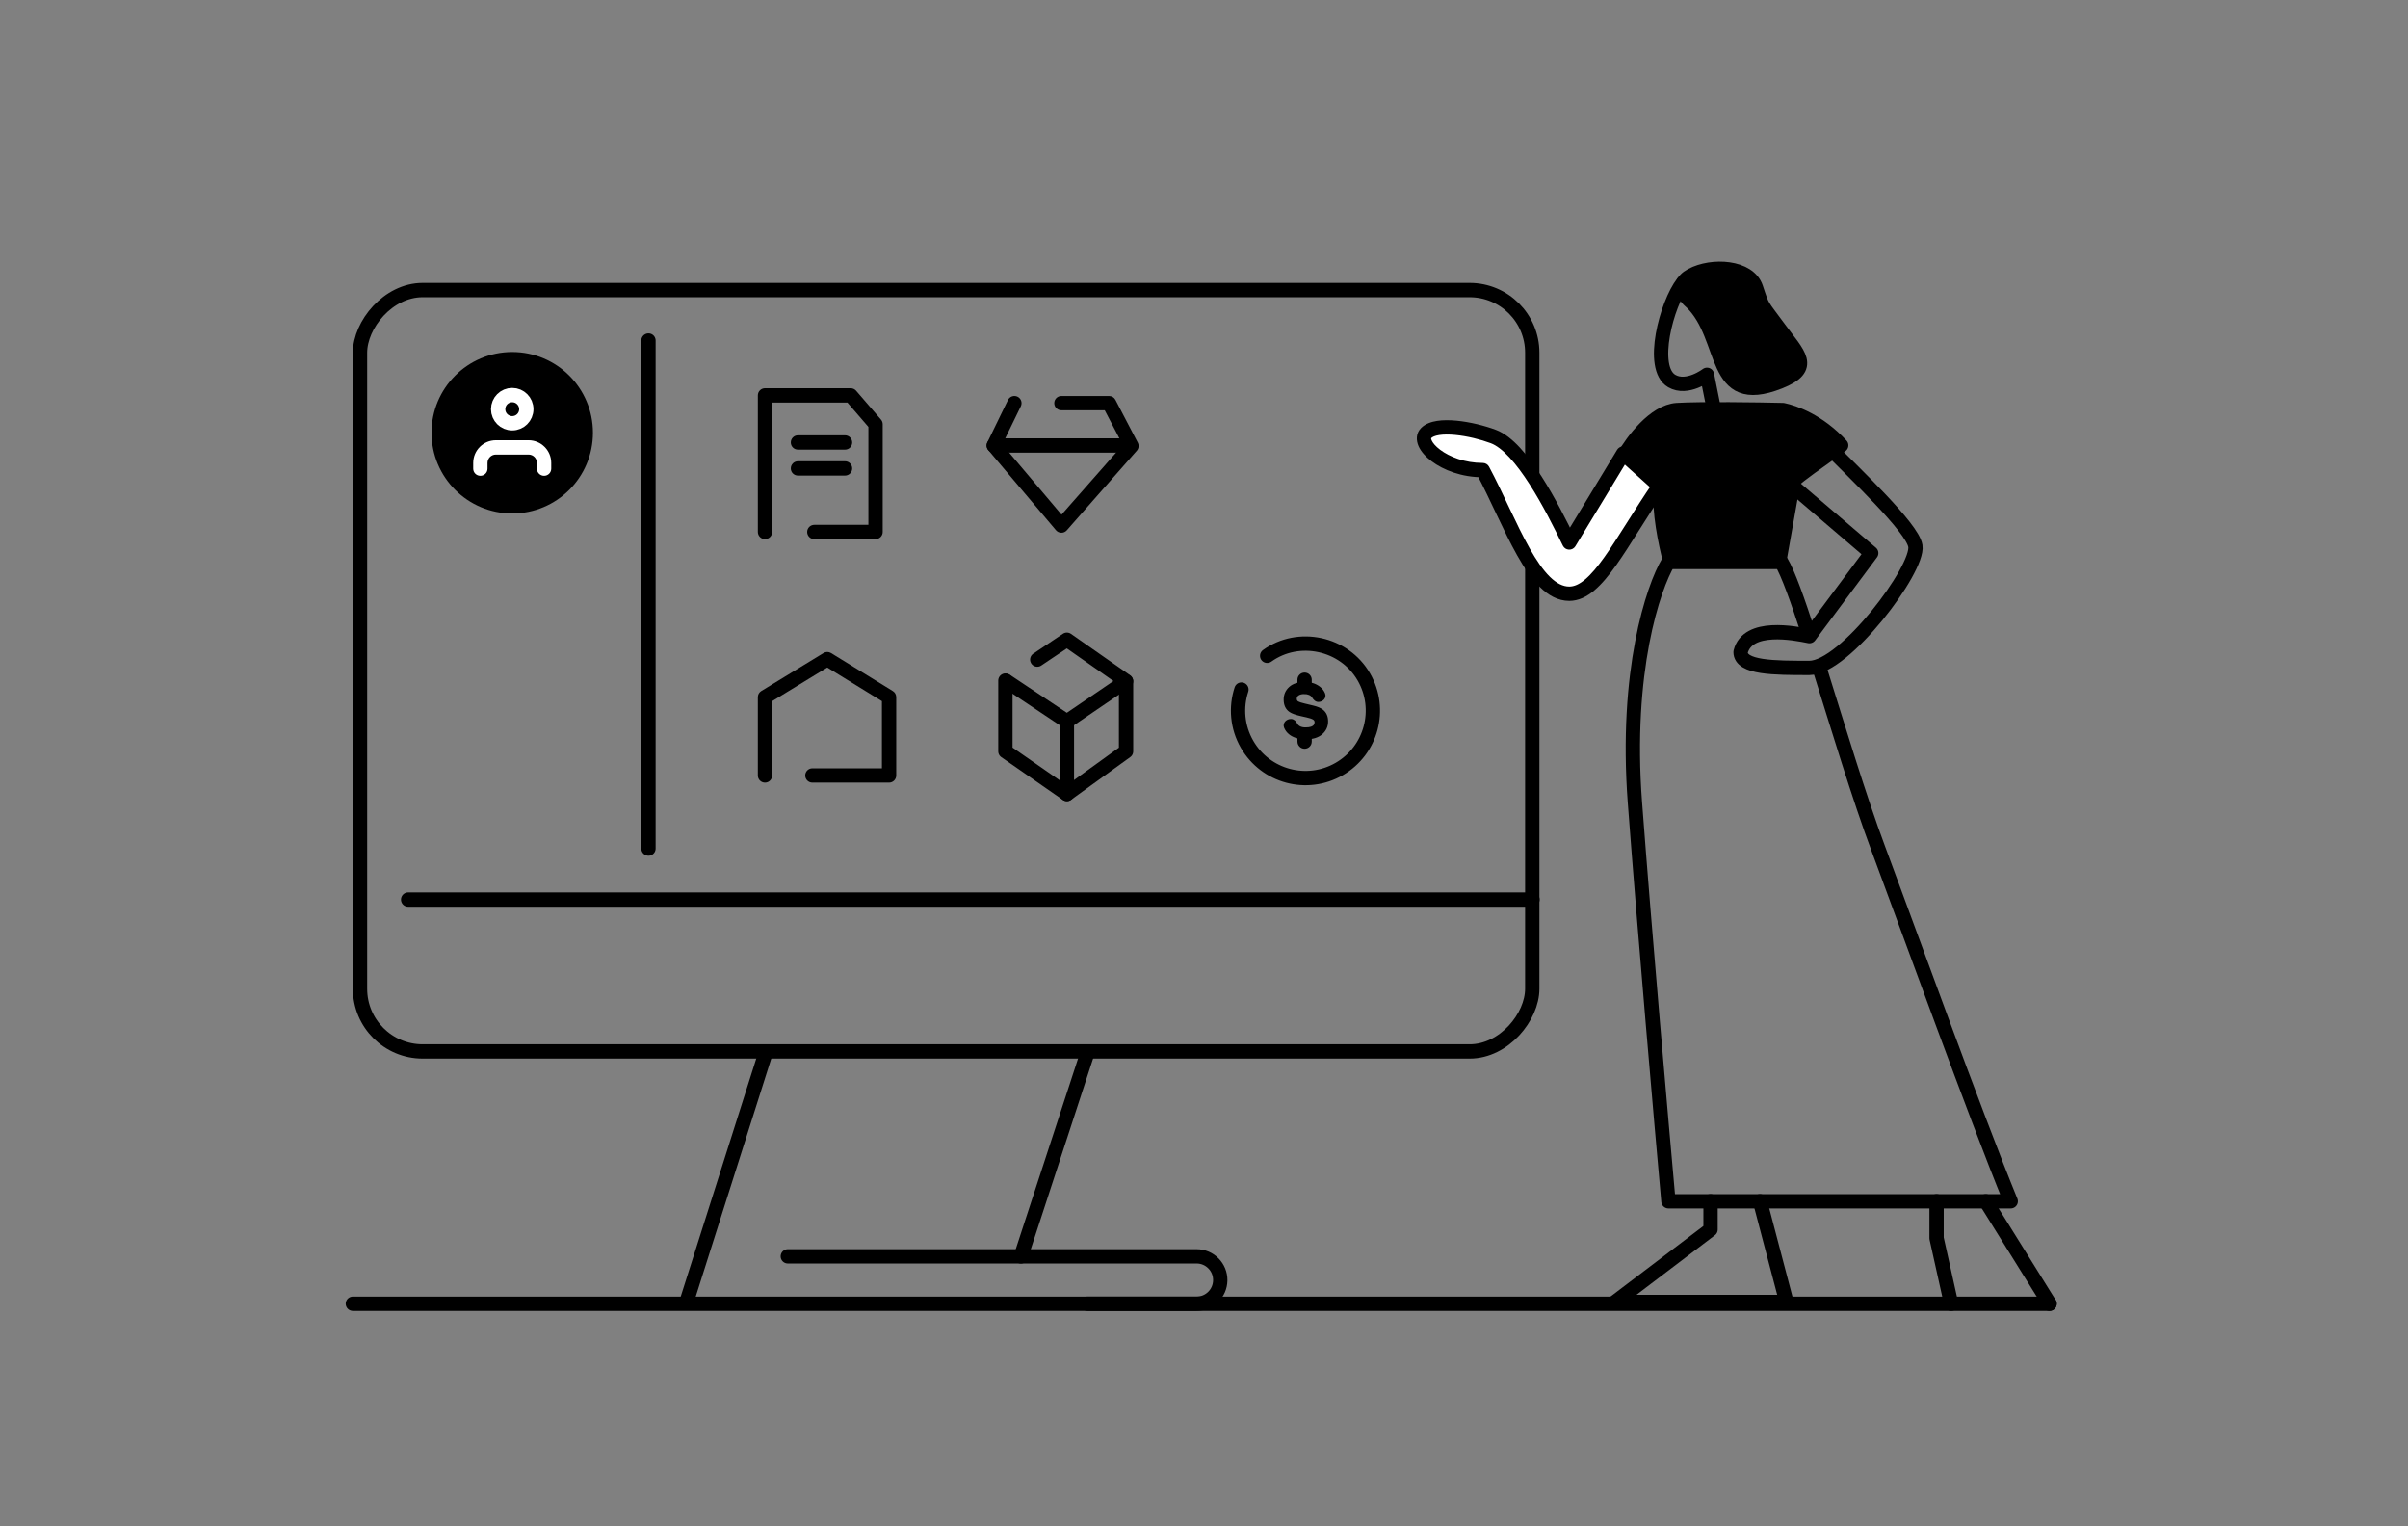 <svg width="303" height="192" viewBox="0 0 303 192" fill="none" xmlns="http://www.w3.org/2000/svg">
  <rect x="0" y="0" width="303" height="192" fill="#808080" stroke="none"/>
  <path d="M192.834 113.172L51.356 113.172" stroke="black" stroke-width="1.8" stroke-linecap="round" stroke-linejoin="round"/>
  <rect x="-0.9" y="0.9" width="147.504" height="95.784" rx="7.883" transform="matrix(-1 0 0 1 191.905 35.592)" stroke="black" stroke-width="1.8"/>
  <path d="M99.129 158.055L150.565 158.055C152.228 158.055 153.57 159.417 153.545 161.08V161.08C153.521 162.709 152.194 164.017 150.565 164.017L136.837 164.017" stroke="black" stroke-width="1.8" stroke-linecap="round" stroke-linejoin="round"/>
  <path d="M96.259 132.689L86.5 163.428" stroke="black" stroke-width="1.8" stroke-linecap="round" stroke-linejoin="round"/>
  <path d="M136.756 132.689L128.461 158.061" stroke="black" stroke-width="1.8" stroke-linecap="round" stroke-linejoin="round"/>
  <path d="M243.68 151.13V155.778L245.515 164.017M249.872 151.13L257.9 164.017" stroke="black" stroke-width="1.8" stroke-linecap="round" stroke-linejoin="round"/>
  <path d="M221.46 151.13L224.793 163.795H203.24L215.239 154.685V151.13" stroke="black" stroke-width="1.8" stroke-linecap="round" stroke-linejoin="round"/>
  <path d="M209.018 61.586C208.662 64.074 209.61 68.548 210.129 70.474H223.905L225.682 60.475C226.423 59.734 228.571 58.253 231.681 56.031C228.793 52.92 225.756 51.883 224.349 51.587C221.238 51.513 213.861 51.409 211.017 51.587C208.173 51.765 205.388 55.513 204.352 57.364C205.092 57.957 207.062 59.631 209.018 61.586Z" fill="black" stroke="black" stroke-width="1.8" stroke-linecap="round" stroke-linejoin="round"/>
  <path d="M211.755 35.589C209.721 38.2 207.544 46.296 210.358 47.936C212.298 49.066 214.794 47.154 214.794 47.154L215.682 51.587" stroke="black" stroke-width="1.8" stroke-linecap="round" stroke-linejoin="round"/>
  <path d="M212.834 38.02C217.473 42.533 215.232 51.446 223.904 48.032C228.348 46.282 226.224 44.535 223.904 41.366C221.585 38.197 221.846 38.886 220.955 36.198C220.064 33.51 215.422 33.249 212.834 34.637C210.246 36.026 212.834 38.02 212.834 38.02Z" fill="black" stroke="black" stroke-width="1.8" stroke-linecap="round" stroke-linejoin="round"/>
  <path d="M229.903 56.031C233.236 59.438 240.657 66.385 241.013 68.696C241.457 71.584 232.125 84.027 227.681 84.027C223.237 84.027 219.016 84.027 219.016 82.027C219.904 78.472 225.83 79.657 227.681 80.028L235.458 69.585L224.793 60.475" stroke="black" stroke-width="1.8" stroke-linecap="round" stroke-linejoin="round"/>
  <path d="M197.463 68.251L204.253 57.054L208.795 61.141C203.906 68.251 201.018 74.695 197.463 74.695C193.019 74.695 190.13 65.807 186.575 59.142C181.671 59.142 178.132 55.809 179.465 54.475C180.798 53.142 185.225 53.913 187.908 54.92C191.463 56.253 195.315 63.808 197.463 68.251Z" fill="white"/>
  <path d="M204.253 57.054L204.855 56.385C204.656 56.206 204.387 56.124 204.122 56.163C203.857 56.203 203.623 56.358 203.484 56.587L204.253 57.054ZM197.463 68.251L196.652 68.643C196.796 68.94 197.091 69.135 197.42 69.15C197.75 69.166 198.061 69 198.232 68.718L197.463 68.251ZM187.908 54.92L187.592 55.763L187.908 54.92ZM179.465 54.475L178.829 53.839L178.829 53.839L179.465 54.475ZM186.575 59.142L187.369 58.718C187.213 58.425 186.908 58.242 186.575 58.242V59.142ZM208.795 61.141L209.536 61.651C209.792 61.279 209.732 60.775 209.397 60.472L208.795 61.141ZM203.484 56.587L196.693 67.785L198.232 68.718L205.023 57.52L203.484 56.587ZM198.273 67.86C197.197 65.634 195.678 62.593 193.971 59.933C193.117 58.603 192.203 57.347 191.259 56.329C190.326 55.322 189.305 54.482 188.224 54.077L187.592 55.763C188.289 56.024 189.083 56.628 189.939 57.552C190.784 58.464 191.634 59.624 192.456 60.905C194.1 63.467 195.58 66.425 196.652 68.643L198.273 67.86ZM188.224 54.077C186.816 53.549 184.96 53.084 183.265 52.924C182.417 52.844 181.575 52.837 180.832 52.951C180.108 53.063 179.359 53.309 178.829 53.839L180.101 55.112C180.238 54.975 180.541 54.818 181.107 54.73C181.652 54.646 182.334 54.644 183.096 54.716C184.618 54.86 186.317 55.284 187.592 55.763L188.224 54.077ZM178.829 53.839C178.148 54.52 178.184 55.415 178.501 56.131C178.806 56.822 179.405 57.475 180.14 58.028C181.628 59.145 183.929 60.042 186.575 60.042V58.242C184.317 58.242 182.396 57.471 181.221 56.589C180.626 56.142 180.284 55.712 180.147 55.403C180.081 55.254 180.08 55.172 180.082 55.146C180.083 55.135 180.082 55.131 180.101 55.112L178.829 53.839ZM185.781 59.565C186.658 61.209 187.494 62.992 188.338 64.77C189.177 66.537 190.023 68.301 190.902 69.86C191.777 71.412 192.714 72.818 193.755 73.843C194.799 74.872 196.027 75.595 197.463 75.595V73.795C196.677 73.795 195.877 73.407 195.018 72.561C194.157 71.712 193.317 70.479 192.47 68.976C191.627 67.48 190.806 65.772 189.964 63.998C189.128 62.235 188.27 60.407 187.369 58.718L185.781 59.565ZM197.463 75.595C198.641 75.595 199.688 75.057 200.626 74.265C201.561 73.476 202.46 72.375 203.362 71.106C204.268 69.832 205.212 68.338 206.222 66.74C207.237 65.134 208.325 63.412 209.536 61.651L208.053 60.631C206.82 62.425 205.714 64.175 204.701 65.778C203.683 67.388 202.767 68.837 201.895 70.063C201.02 71.294 200.225 72.248 199.465 72.889C198.709 73.528 198.062 73.795 197.463 73.795V75.595ZM203.651 57.723L208.192 61.81L209.397 60.472L204.855 56.385L203.651 57.723Z" fill="black"/>
  <path d="M44.4 164.017L257.899 164.017" stroke="black" stroke-width="1.8" stroke-linecap="round" stroke-linejoin="round"/>
  <path d="M227.597 79.806C226.198 75.492 224.99 72.107 224.136 70.696C220.583 70.696 212.825 70.696 209.939 70.696C208.015 73.907 204.477 84.453 205.721 100.943C206.964 117.433 209.051 141.272 209.939 151.13H253.011C248.571 140.301 239.899 116.268 236.347 106.768C233.938 100.328 231.269 91.449 228.94 84.027" stroke="black" stroke-width="1.8" stroke-linecap="round" stroke-linejoin="round"/>
  <path d="M106.332 56.567C106.829 56.567 107.232 56.164 107.232 55.667C107.232 55.17 106.829 54.767 106.332 54.767V56.567ZM100.407 54.767C99.91 54.767 99.507 55.17 99.507 55.667C99.507 56.164 99.91 56.567 100.407 56.567V54.767ZM106.332 59.831C106.829 59.831 107.232 59.428 107.232 58.931C107.232 58.434 106.829 58.031 106.332 58.031V59.831ZM100.407 58.031C99.91 58.031 99.507 58.434 99.507 58.931C99.507 59.428 99.91 59.831 100.407 59.831V58.031ZM106.332 54.767H100.407V56.567H106.332V54.767ZM106.332 58.031H100.407V59.831H106.332V58.031Z" fill="black"/>
  <path d="M110.171 66.924L110.171 67.825C110.41 67.825 110.639 67.73 110.807 67.561C110.976 67.392 111.071 67.163 111.071 66.924L110.171 66.924ZM95.36 66.924C95.36 67.422 95.763 67.825 96.26 67.825C96.757 67.825 97.16 67.422 97.16 66.924L95.36 66.924ZM96.26 49.742L96.26 48.842C96.021 48.842 95.792 48.937 95.624 49.105C95.455 49.274 95.36 49.503 95.36 49.742L96.26 49.742ZM102.465 66.025C101.968 66.025 101.565 66.427 101.565 66.924C101.565 67.422 101.968 67.825 102.465 67.825L102.465 66.025ZM107.04 49.742L107.722 49.154C107.551 48.956 107.302 48.842 107.04 48.842L107.04 49.742ZM110.171 53.373L111.071 53.373C111.071 53.157 110.993 52.948 110.852 52.785L110.171 53.373ZM97.16 66.924L97.16 49.742L95.36 49.742L95.36 66.924L97.16 66.924ZM110.171 66.025L102.465 66.025L102.465 67.825L110.171 67.825L110.171 66.025ZM96.26 50.642L107.04 50.642L107.04 48.842L96.26 48.842L96.26 50.642ZM109.271 53.373L109.271 66.924L111.071 66.924L111.071 53.373L109.271 53.373ZM106.359 50.33L109.489 53.961L110.852 52.785L107.722 49.154L106.359 50.33Z" fill="black"/>
  <path d="M142.37 56.107L143.168 55.691C143.34 56.021 143.292 56.422 143.046 56.702L142.37 56.107ZM139.557 50.718L139.557 49.818C139.892 49.818 140.199 50.004 140.354 50.301L139.557 50.718ZM126.833 50.324C127.05 49.877 127.589 49.691 128.036 49.908C128.483 50.126 128.669 50.664 128.451 51.111L126.833 50.324ZM125.048 56.05L124.36 56.631C124.13 56.359 124.082 55.977 124.238 55.657L125.048 56.05ZM133.558 51.618C133.061 51.618 132.658 51.215 132.658 50.718C132.658 50.221 133.061 49.818 133.558 49.818L133.558 51.618ZM133.558 66.123L134.234 66.717C134.061 66.914 133.811 67.025 133.549 67.023C133.288 67.02 133.04 66.904 132.871 66.704L133.558 66.123ZM141.572 56.524L138.759 51.134L140.354 50.301L143.168 55.691L141.572 56.524ZM128.451 51.111L125.857 56.444L124.238 55.657L126.833 50.324L128.451 51.111ZM139.557 51.618L133.558 51.618L133.558 49.818L139.557 49.818L139.557 51.618ZM125.735 55.469L134.246 65.542L132.871 66.704L124.36 56.631L125.735 55.469ZM132.883 65.528L141.694 55.513L143.046 56.702L134.234 66.717L132.883 65.528Z" fill="black"/>
  <path d="M141.637 56.05H125.047" stroke="black" stroke-width="1.8" stroke-linecap="round" stroke-linejoin="round"/>
  <path d="M111.873 87.706L112.773 87.706C112.773 87.394 112.611 87.103 112.345 86.939L111.873 87.706ZM111.873 97.558L111.873 98.458C112.37 98.458 112.773 98.055 112.773 97.558L111.873 97.558ZM95.359 97.558C95.359 98.055 95.763 98.458 96.26 98.458C96.757 98.458 97.159 98.055 97.159 97.558L95.359 97.558ZM96.26 87.706L95.79 86.938C95.523 87.101 95.359 87.392 95.359 87.706L96.26 87.706ZM102.22 96.658C101.723 96.658 101.32 97.061 101.32 97.558C101.32 98.055 101.723 98.458 102.22 98.458L102.22 96.658ZM104.096 82.921L104.567 82.154C104.279 81.977 103.916 81.976 103.627 82.153L104.096 82.921ZM110.973 87.706L110.973 97.558L112.773 97.558L112.773 87.706L110.973 87.706ZM97.159 97.558L97.159 87.706L95.359 87.706L95.359 97.558L97.159 97.558ZM111.873 96.658L102.22 96.658L102.22 98.458L111.873 98.458L111.873 96.658ZM96.729 88.474L104.565 83.689L103.627 82.153L95.79 86.938L96.729 88.474ZM103.624 83.687L111.401 88.473L112.345 86.939L104.567 82.154L103.624 83.687Z" fill="black"/>
  <path d="M126.602 85.657L134.247 90.757L141.693 85.687L134.247 80.481L130.519 82.983" stroke="black" stroke-width="1.8" stroke-linecap="round" stroke-linejoin="round"/>
  <path d="M141.693 85.729V94.516L134.246 99.891L126.51 94.516V85.619" stroke="black" stroke-width="1.8" stroke-linecap="round" stroke-linejoin="round"/>
  <path d="M134.248 91.119V99.89" stroke="black" stroke-width="1.8" stroke-linecap="round" stroke-linejoin="round"/>
  <path d="M164.432 90.156L164.433 90.156C164.829 90.243 165.11 90.341 165.282 90.446C165.441 90.545 165.515 90.679 165.515 90.856C165.515 91.021 165.473 91.152 165.394 91.257C165.314 91.362 165.191 91.448 165.016 91.511C164.833 91.576 164.587 91.61 164.274 91.61C163.719 91.61 163.324 91.432 163.129 91.049C163.001 90.797 162.764 90.55 162.442 90.55C162.188 90.55 161.949 90.657 161.794 90.827C161.638 91 161.569 91.24 161.667 91.492C161.792 91.814 161.997 92.088 162.28 92.314L162.28 92.314C162.785 92.716 163.471 92.91 164.327 92.91C165.165 92.91 165.829 92.712 166.303 92.303L166.303 92.303C166.777 91.893 167.016 91.375 167.016 90.755C167.016 90.155 166.814 89.684 166.4 89.358C166.136 89.149 165.752 88.989 165.257 88.87L164.144 88.603L164.144 88.603C163.713 88.5 163.447 88.414 163.33 88.346L163.33 88.346L163.328 88.346C163.239 88.296 163.176 88.236 163.136 88.167C163.095 88.099 163.073 88.016 163.073 87.916C163.073 87.698 163.16 87.533 163.34 87.412C163.526 87.286 163.781 87.219 164.117 87.219C164.576 87.219 164.995 87.37 165.19 87.701C165.33 87.938 165.562 88.209 165.891 88.209C166.142 88.209 166.375 88.102 166.525 87.932C166.676 87.76 166.741 87.522 166.641 87.276C166.509 86.948 166.297 86.675 166.008 86.46C165.51 86.083 164.908 85.897 164.209 85.897C163.379 85.897 162.734 86.091 162.288 86.497C161.846 86.899 161.624 87.406 161.624 88.012C161.624 88.671 161.852 89.172 162.32 89.492C162.595 89.682 163.076 89.851 163.748 90.003L163.749 90.003L164.432 90.156Z" fill="black" stroke="black" stroke-width="0.2"/>
  <path d="M165.058 85.511C165.058 85.014 164.655 84.611 164.158 84.611C163.661 84.611 163.258 85.014 163.258 85.511L165.058 85.511ZM163.258 86.381C163.258 86.878 163.661 87.281 164.158 87.281C164.655 87.281 165.058 86.878 165.058 86.381L163.258 86.381ZM163.258 85.511L163.258 86.381L165.058 86.381L165.058 85.511L163.258 85.511Z" fill="black"/>
  <path d="M165.058 92.426C165.058 91.929 164.655 91.526 164.158 91.526C163.661 91.526 163.258 91.929 163.258 92.426L165.058 92.426ZM163.258 93.296C163.258 93.793 163.661 94.196 164.158 94.196C164.655 94.196 165.058 93.793 165.058 93.296L163.258 93.296ZM163.258 92.426L163.258 93.296L165.058 93.296L165.058 92.426L163.258 92.426Z" fill="black"/>
  <path d="M159.45 82.506C163.401 79.665 169.142 80.883 171.613 85.163C173.955 89.219 172.565 94.406 168.509 96.748C164.452 99.091 159.265 97.701 156.923 93.644C155.666 91.467 155.484 88.965 156.212 86.751" stroke="black" stroke-width="1.8" stroke-linecap="round" stroke-linejoin="round"/>
  <path d="M81.597 42.838L81.597 106.756" stroke="black" stroke-width="1.8" stroke-linecap="round" stroke-linejoin="round"/>
  <circle r="10.156" transform="matrix(-1 0 0 1 64.453 54.441)" fill="black"/>
  <path d="M67.563 58.96C67.563 59.457 67.966 59.86 68.463 59.86C68.96 59.86 69.363 59.457 69.363 58.96L67.563 58.96ZM59.545 58.96C59.545 59.457 59.948 59.86 60.445 59.86C60.942 59.86 61.345 59.457 61.345 58.96L59.545 58.96ZM67.563 58.239L67.563 58.96L69.363 58.96L69.363 58.239L67.563 58.239ZM61.345 58.96L61.345 58.239L59.545 58.239L59.545 58.96L61.345 58.96ZM62.397 57.187L66.511 57.187L66.511 55.387L62.397 55.387L62.397 57.187ZM61.345 58.239C61.345 57.658 61.816 57.187 62.397 57.187L62.397 55.387C60.822 55.387 59.545 56.664 59.545 58.239L61.345 58.239ZM69.363 58.239C69.363 56.664 68.086 55.387 66.511 55.387L66.511 57.187C67.092 57.187 67.563 57.658 67.563 58.239L69.363 58.239Z" fill="white"/>
  <circle cx="64.454" cy="51.477" r="1.773" stroke="white" stroke-width="1.8"/>
</svg>
